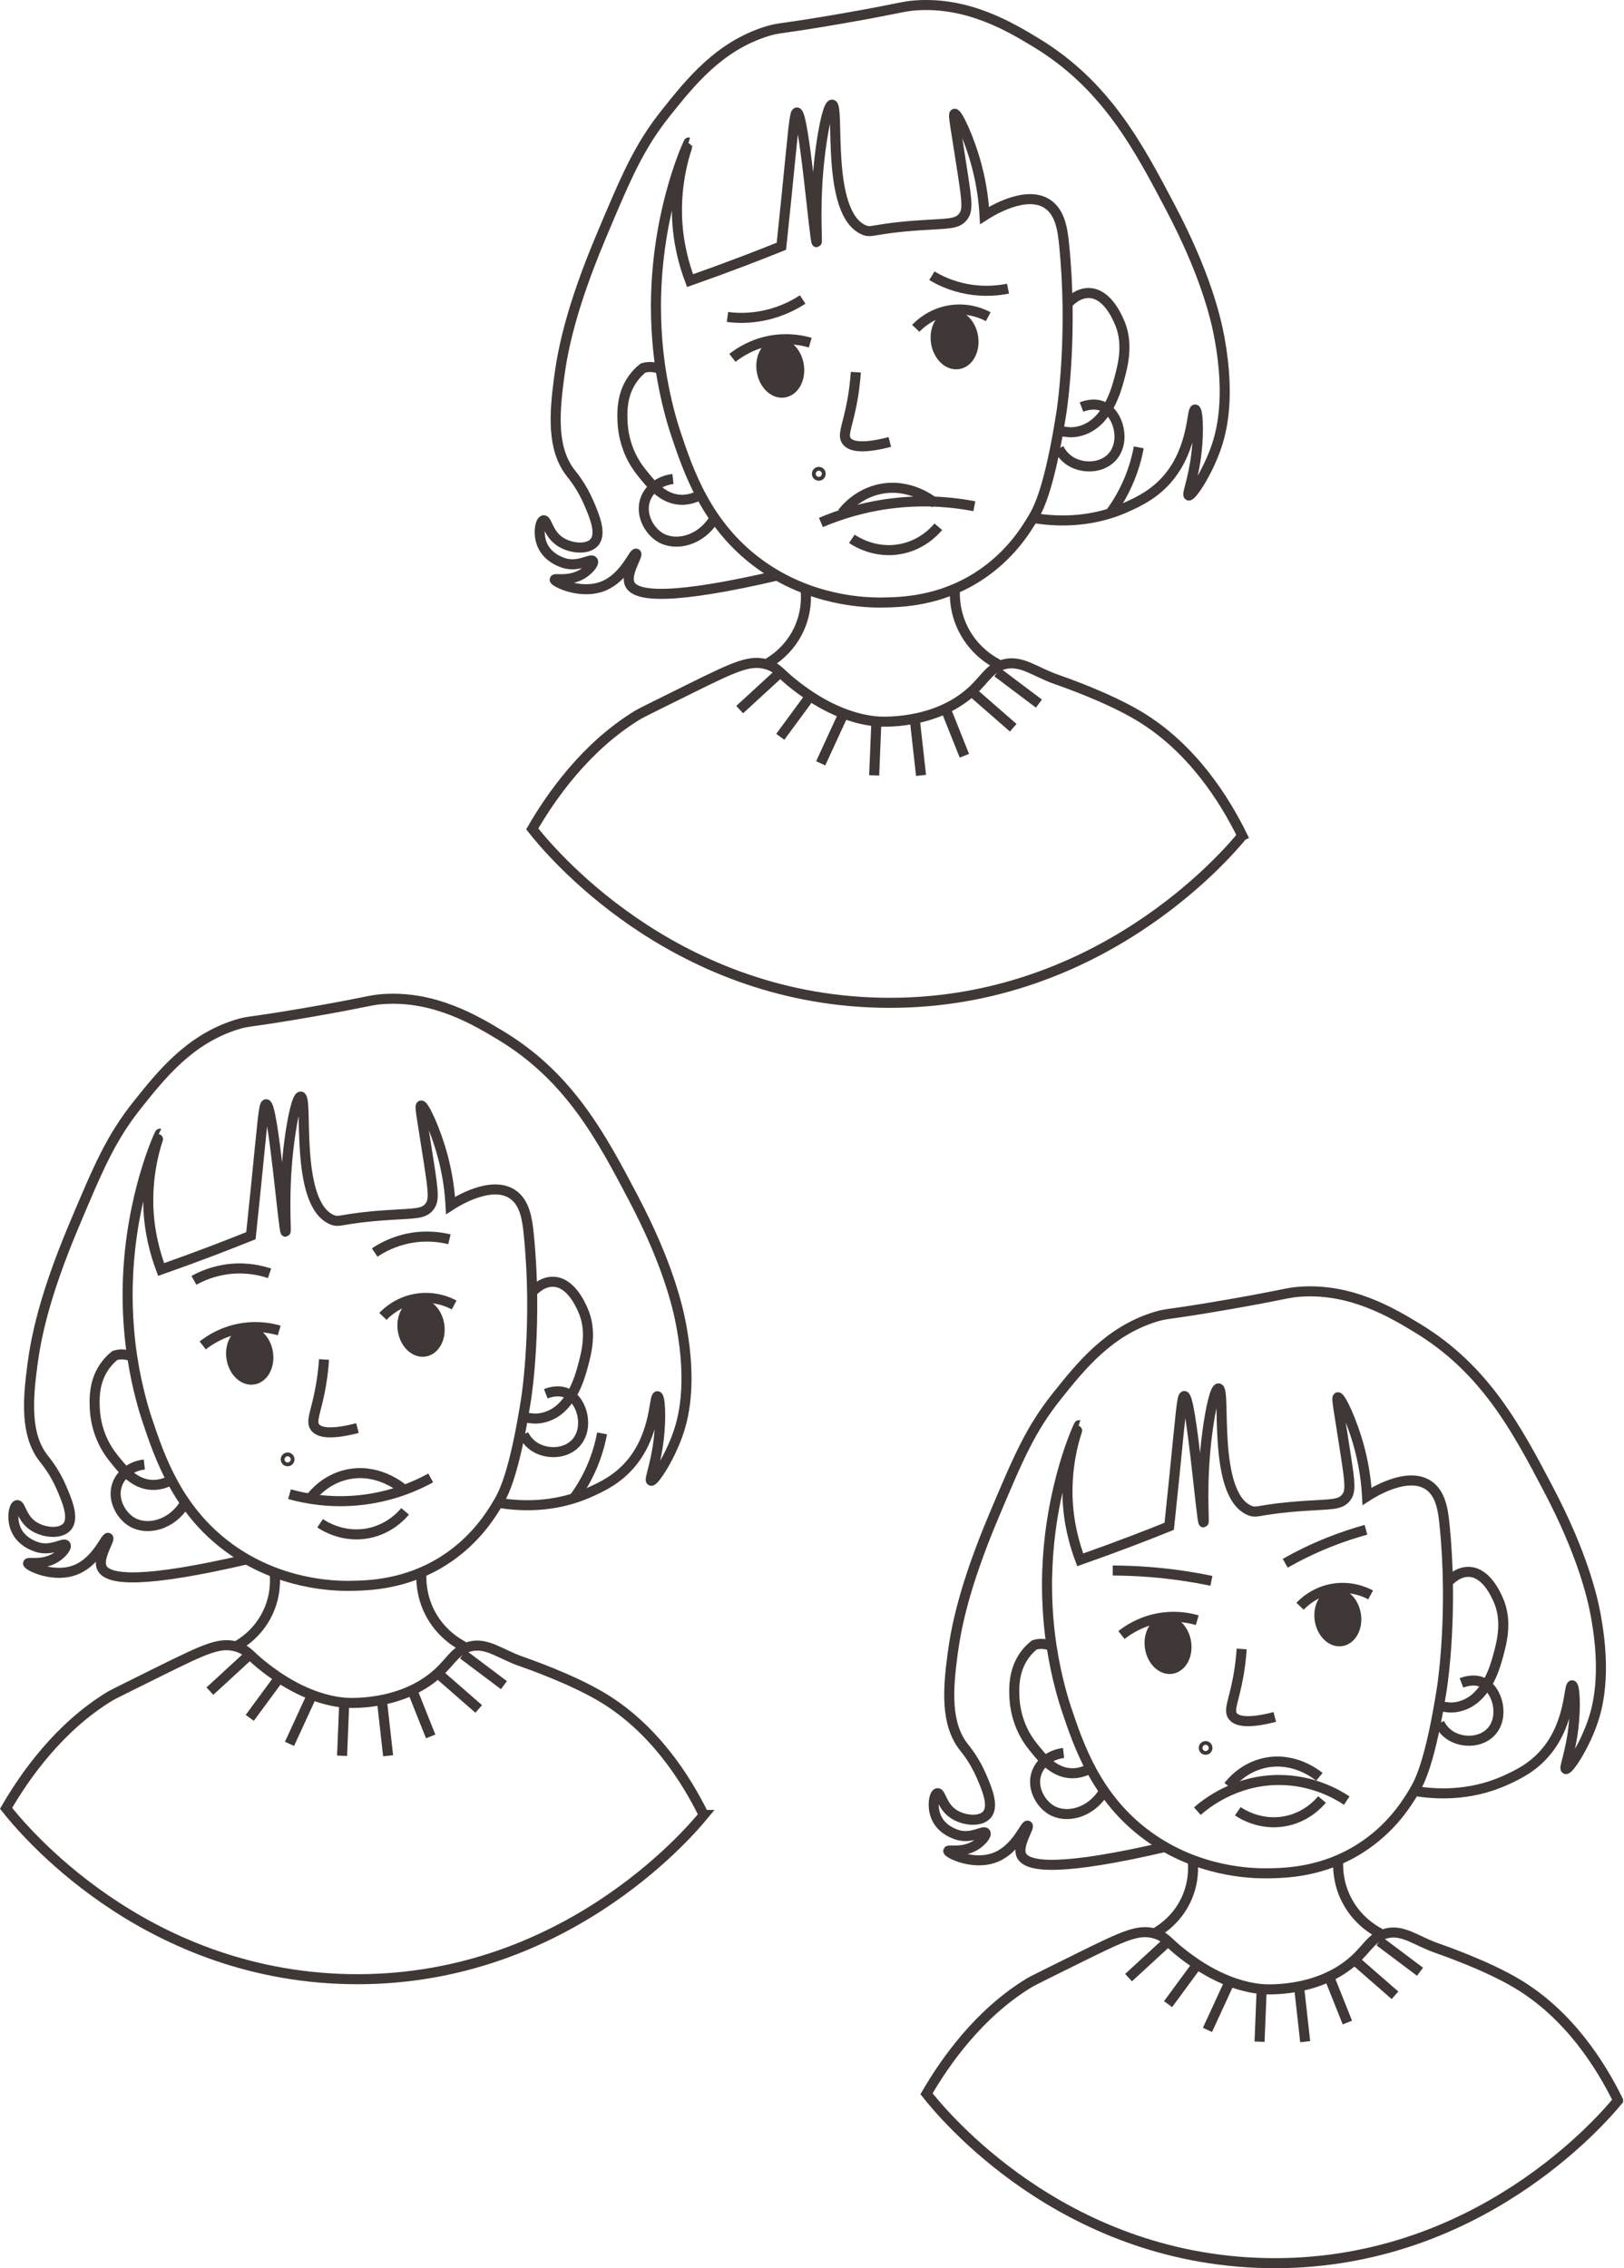 <?xml version="1.0" encoding="UTF-8"?>
<svg id="Lag_1" xmlns="http://www.w3.org/2000/svg" viewBox="0 0 646.57 902.69">
  <defs>
    <style>
      .cls-1 {
        fill: #403836;
      }

      .cls-1, .cls-2 {
        stroke: #403836;
        stroke-miterlimit: 10;
        stroke-width: 4px;
      }

      .cls-2 {
        fill: none;
      }
    </style>
  </defs>
  <path class="cls-2" d="M50.88,510.36c-.41,13.83,1.03,24.77,1.74,29.47,2.03,13.33,5.23,23.06,5.91,25.09,4.99,14.89,12.07,36.01,32.6,51.04,20.01,14.65,41.49,15.26,48.26,15.17,7.37-.09,22.34-.47,37.44-10.13,12.48-7.98,18.74-18.27,21.52-22.96,2.15-3.63,6.44-11.56,11.12-41.29.35-2.19,4.56-31.03,1.02-65.78-.56-5.49-1.45-12.5-6.63-15.81-8.55-5.47-22.39,3.24-24.48,4.59-.25-4.67-.96-11.46-3.06-19.38-2.94-11.07-7.66-20.72-8.67-20.4-.69.22.4,5.13,3.18,23.31,1.76,11.49,2.1,14.62,0,17.12-2.36,2.82-5.84,2.47-16.27,3.16-19.08,1.26-19.24,3.23-22.46,1.82-15.08-6.6-9.25-48.8-12.38-48.97-1.37-.08-3.22,7.97-4.47,17.37-2.74,20.59-1.11,36.4-1.56,36.44-.81.07-4.94-50.85-7.73-50.76-.98.03-1.37,6.35-4.08,33.14-.8,7.93-1.49,14.53-1.98,19.18-4.86,1.95-9.8,3.89-14.84,5.81-7.08,2.69-14.05,5.24-20.91,7.65-2.35-6.27-4.81-15-5.1-25.5-.46-16.5,4.68-28.53,4.59-28.55-.12-.03-11.71,24.64-12.75,59.15Z"/>
  <path class="cls-2" d="M67.52,589.37c-1.54.76-3.97,1.68-6.92,1.59-7.43-.22-12.23-6.74-15.44-10.71-7.04-8.7-7.41-18.11-7.47-20.92-.07-3.04-.13-8.91,3.24-14.45.85-1.39,2.31-3.42,4.77-5.41.07-.02.14-.05.21-.07,1.5-.47,3.72-.68,6.71.43"/>
  <path class="cls-2" d="M57.46,582.84c-4.86.55-8.99,3.43-10.65,7.56-2.42,6.01,1.18,12.6,5.67,15.29,6.11,3.66,15.79,1.24,20.92-7.02"/>
  <path class="cls-2" d="M211.84,514.29c1.11-1.22,4.25-4.32,8.47-4.18,6.94.22,10.73,9.03,11.56,10.78,4.06,8.61,1.61,17.59.13,23.02-1.1,4.02-4.2,15.4-12.9,19.31-2.79,1.25-5.34,1.47-6.99,1.29l-2.65-.29"/>
  <path class="cls-2" d="M217.3,554.69c1.6-.62,5.22-1.72,8.53-.16,6.16,2.91,8.85,13.93,3.38,19.8-4.19,4.49-11.67,4.52-16.42,1.45-2.32-1.5-3.63-3.52-4.34-4.88"/>
  <g>
    <path class="cls-2" d="M115.26,594.65c5.98,1.68,15.97,3.68,28.25,2.35,12.81-1.39,22.45-5.78,27.97-8.82"/>
    <path class="cls-2" d="M127.45,606.22c1.49,1.01,9.11,5.93,19.15,3.98,8.4-1.63,13.29-7.05,14.68-8.71"/>
    <path class="cls-2" d="M160.21,592.4c-1.14-.94-10.23-8.21-22.08-5.56-8.29,1.86-13.04,7.47-14.44,9.28"/>
  </g>
  <path class="cls-2" d="M129.01,541.05c-.22,3.34-.74,8.49-2.1,14.7-1.57,7.15-3.01,10.01-1.56,12.15,1.05,1.54,4.3,3.72,16.96.45"/>
  <ellipse class="cls-1" cx="99.44" cy="539.45" rx="7.35" ry="9.67" transform="translate(-82.91 22.11) rotate(-8.97)"/>
  <path class="cls-1" d="M174.89,527.2c.83,5.28-1.74,10.07-5.75,10.7s-7.94-3.13-8.77-8.41c-.83-5.28,1.74-10.07,5.75-10.7,4.01-.63,7.94,3.13,8.77,8.41Z"/>
  <path class="cls-2" d="M80.71,535.45c2.53-1.99,8.21-5.88,16.45-7,6.1-.83,11.09.2,14,1.05"/>
  <path class="cls-2" d="M152.46,523.9c1.42-1.49,5.79-5.71,12.95-7,7.71-1.39,13.65,1.51,15.4,2.45"/>
  <path class="cls-2" d="M77.21,509.56c2.78-1.56,7.74-3.86,14.35-4.55,7.04-.73,12.67.71,15.75,1.75"/>
  <path class="cls-2" d="M149.17,498.49c2.64-1.78,7.39-4.49,13.92-5.72,6.96-1.31,12.69-.34,15.84.44"/>
  <path class="cls-2" d="M280.2,722.32c-6.9-14.02-19.59-34.34-40.44-46.83-12.06-7.22-29.2-13.22-32.46-14.37-8.17-2.86-13.49-7.57-20.22-5.85-5.85,1.49-7.27,5.66-12.77,10.64-14.89,13.49-36.37,11.79-37.25,11.71-15.16-1.42-27.39-10.77-31.4-13.84-6.53-4.99-7.06-7.25-11.71-8.51-6.41-1.75-11.99.77-29.8,9.58-12.83,6.35-19.25,9.52-20.22,10.11-20.58,12.43-34.15,32.03-41.51,44.7,6.27,7.95,53.87,66.2,136.09,67.98,84.82,1.84,135.64-57.94,141.7-65.32Z"/>
  <path class="cls-2" d="M83.56,673.03l15.88-14.59-15.88,14.59Z"/>
  <path class="cls-2" d="M99.44,683.67l11.73-15.93-11.73,15.93Z"/>
  <path class="cls-2" d="M115.26,694.02l8.43-18.31-8.43,18.31Z"/>
  <path class="cls-2" d="M136.19,698.75l.86-21.13-.86,21.13Z"/>
  <path class="cls-2" d="M154.52,698.75l-2.37-21.13,2.37,21.13Z"/>
  <path class="cls-2" d="M171.47,691.06l-7.2-18.04,7.2,18.04Z"/>
  <path class="cls-2" d="M190.59,680.12l-16.29-14.21,16.29,14.21Z"/>
  <path class="cls-2" d="M200.64,670.66l-16.26-12.22,16.26,12.22Z"/>
  <path class="cls-2" d="M198.34,598.06c7.59,1.28,21.9,2.47,36.76-4.32,4.48-2.04,10.93-4.99,16.35-11.58,9.75-11.85,8.9-26.66,10.31-26.5,1.05.12,1.56,8.4.48,17.36-1.21,10.05-3.82,15.94-3.02,16.29,1.02.44,6.93-8.19,10.52-18.16,2.19-6.08,5.94-19.37,1.54-43.41-1.49-8.14-5.66-25.33-19.04-50.78-12.69-24.13-25.35-48.2-52.69-64.75-9.92-6-26.45-16.01-46.97-14.6-5.32.37-6.21,1.18-28.56,5.08-25.11,4.38-24.75,3.49-29.83,5.08-18.64,5.82-29.76,19.73-39.36,31.74-10.71,13.4-15.6,25.01-25.39,48.24-11.9,28.23-15.09,44.68-16.5,55.22-1.94,14.47-2.84,28.09,4.44,37.45,1.01,1.29,4.41,5.37,7.14,11.76,2.16,5.05,5.18,12.1,2.11,15.51-2.72,3.02-9.44,2.34-13.53-.48-4.53-3.13-4.91-8.47-6.28-8.21-1.31.25-2.33,5.39-.48,9.66,2.39,5.53,8.52,7.09,9.18,7.25,5.48,1.31,9.93-2.15,10.63-.97.49.83-1.31,3.08-3.41,4.57-5.26,3.72-11.47,2.02-11.57,2.67-.13.86,10.31,6.25,19.33,2.42,8.2-3.49,11.6-13.07,12.56-12.56.91.48-4.29,7.82-2.54,11.82,2.32,5.31,17.41,6.09,57.72-3.27"/>
  <path class="cls-2" d="M239.7,570.46c-.71,3.86-2,8.78-4.41,14.17-2.16,4.83-4.63,8.7-6.8,11.64"/>
  <path class="cls-2" d="M109.32,625.8c.29,2.74.6,9.13-2.75,16.13-3.88,8.11-10.29,12.04-12.63,13.33"/>
  <path class="cls-2" d="M167.79,625.78c-.17,2.92-.11,9.04,3.18,15.66,4.23,8.51,11.14,12.53,13.67,13.84"/>
  <circle class="cls-2" cx="114.51" cy="580.8" r=".75"/>
  <path class="cls-2" d="M261.23,116.89c-.42,14.07,1.05,25.21,1.77,29.99,2.06,13.57,5.32,23.46,6.01,25.53,5.08,15.15,12.28,36.64,33.18,51.94,20.36,14.91,42.22,15.53,49.11,15.44,7.5-.09,22.73-.48,38.09-10.31,12.7-8.13,19.07-18.59,21.9-23.36,2.19-3.69,6.55-11.76,11.31-42.02.35-2.23,4.64-31.58,1.04-66.93-.57-5.58-1.48-12.72-6.75-16.09-8.7-5.57-22.78,3.3-24.91,4.67-.26-4.75-.97-11.66-3.11-19.72-2.99-11.27-7.79-21.09-8.82-20.75-.71.23.41,5.22,3.23,23.72,1.79,11.69,2.13,14.88,0,17.42-2.41,2.87-5.94,2.51-16.55,3.21-19.42,1.29-19.58,3.29-22.85,1.85-15.35-6.72-9.41-49.66-12.6-49.84-1.4-.08-3.28,8.11-4.55,17.68-2.79,20.95-1.13,37.04-1.59,37.09-.82.07-5.03-51.74-7.87-51.65-1,.03-1.39,6.46-4.15,33.73-.82,8.07-1.52,14.79-2.02,19.51-4.94,1.99-9.98,3.96-15.1,5.91-7.2,2.74-14.3,5.33-21.27,7.78-2.4-6.38-4.89-15.26-5.19-25.94-.46-16.79,4.76-29.03,4.67-29.06-.13-.03-11.92,25.07-12.97,60.19Z"/>
  <path class="cls-2" d="M278.17,197.29c-1.57.77-4.04,1.71-7.04,1.62-7.56-.23-12.44-6.86-15.72-10.9-7.17-8.85-7.54-18.43-7.6-21.29-.07-3.1-.14-9.07,3.3-14.7.86-1.41,2.35-3.48,4.86-5.51.07-.02.14-.05.21-.07,1.53-.47,3.78-.7,6.83.44"/>
  <path class="cls-2" d="M267.93,190.64c-4.95.56-9.15,3.49-10.84,7.69-2.46,6.11,1.2,12.82,5.77,15.56,6.22,3.72,16.07,1.26,21.29-7.14"/>
  <path class="cls-2" d="M425.03,120.88c1.13-1.24,4.33-4.39,8.62-4.26,7.06.22,10.92,9.19,11.76,10.97,4.13,8.76,1.64,17.9.14,23.42-1.12,4.09-4.27,15.67-13.13,19.65-2.84,1.27-5.43,1.5-7.11,1.31l-2.7-.3"/>
  <path class="cls-2" d="M430.58,161.99c1.63-.63,5.31-1.76,8.68-.16,6.27,2.96,9,14.17,3.44,20.14-4.26,4.57-11.88,4.6-16.71,1.47-2.36-1.53-3.7-3.58-4.42-4.96"/>
  <g>
    <path class="cls-2" d="M326.84,207.93c6.9-2.94,16.88-6.31,29.27-7.71,13.15-1.49,24.19-.22,31.8,1.25"/>
    <path class="cls-2" d="M339.15,214.44c1.52,1.02,9.27,6.03,19.49,4.05,8.55-1.66,13.52-7.17,14.93-8.86"/>
    <path class="cls-2" d="M372.49,200.37c-1.16-.96-10.41-8.36-22.47-5.66-8.44,1.89-13.27,7.6-14.7,9.44"/>
  </g>
  <path class="cls-2" d="M340.74,148.12c-.23,3.4-.75,8.64-2.14,14.96-1.6,7.27-3.07,10.19-1.58,12.36,1.07,1.56,4.38,3.79,17.25.46"/>
  <ellipse class="cls-1" cx="310.65" cy="146.49" rx="7.48" ry="9.84" transform="translate(-19.04 50.23) rotate(-8.97)"/>
  <path class="cls-1" d="M387.43,134.03c.85,5.37-1.77,10.25-5.85,10.89-4.08.64-8.07-3.19-8.92-8.56-.85-5.37,1.77-10.25,5.85-10.89,4.08-.64,8.07,3.19,8.92,8.56Z"/>
  <path class="cls-2" d="M291.6,142.42c2.58-2.03,8.36-5.99,16.74-7.12,6.2-.84,11.28.21,14.25,1.07"/>
  <path class="cls-2" d="M364.6,130.67c1.44-1.52,5.89-5.81,13.18-7.12,7.85-1.42,13.89,1.54,15.67,2.49"/>
  <path class="cls-2" d="M289.63,126.14c3.1.42,8.5.78,15.1-.69,7.02-1.56,12.11-4.47,14.83-6.26"/>
  <path class="cls-2" d="M371.02,109.73c2.7,1.64,7.55,4.14,14.2,5.33,7.08,1.27,12.9.47,16.1-.19"/>
  <path class="cls-2" d="M494.59,332.58c-7.02-14.27-19.93-34.95-41.16-47.65-12.27-7.35-29.71-13.46-33.03-14.62-8.31-2.91-13.73-7.7-20.58-5.96-5.96,1.52-7.4,5.76-13,10.83-15.16,13.73-37.01,12-37.91,11.91-15.42-1.44-27.87-10.96-31.95-14.08-6.64-5.08-7.19-7.38-11.91-8.66-6.53-1.78-12.2.78-30.33,9.75-13.06,6.46-19.59,9.69-20.58,10.29-20.94,12.65-34.76,32.6-42.24,45.49,6.38,8.09,54.82,67.36,138.48,69.18,86.31,1.88,138.03-58.96,144.19-66.47Z"/>
  <path class="cls-2" d="M294.49,282.41l16.16-14.84-16.16,14.84Z"/>
  <path class="cls-2" d="M310.65,293.24l11.93-16.21-11.93,16.21Z"/>
  <path class="cls-2" d="M326.75,303.78l8.58-18.64-8.58,18.64Z"/>
  <path class="cls-2" d="M348.04,308.59l.88-21.5-.88,21.5Z"/>
  <path class="cls-2" d="M366.7,308.59l-2.41-21.5,2.41,21.5Z"/>
  <path class="cls-2" d="M383.95,300.77l-7.33-18.35,7.33,18.35Z"/>
  <path class="cls-2" d="M403.4,289.63l-16.58-14.46,16.58,14.46Z"/>
  <path class="cls-2" d="M413.63,280.01l-16.55-12.44,16.55,12.44Z"/>
  <path class="cls-2" d="M411.29,206.12c7.72,1.31,22.29,2.51,37.41-4.39,4.56-2.08,11.12-5.08,16.64-11.79,9.92-12.06,9.06-27.13,10.49-26.97,1.07.12,1.59,8.55.49,17.66-1.23,10.22-3.89,16.22-3.07,16.57,1.04.45,7.05-8.34,10.71-18.48,2.23-6.19,6.04-19.71,1.57-44.17-1.52-8.29-5.76-25.78-19.38-51.67-12.91-24.55-25.79-49.04-53.61-65.89-10.09-6.11-26.92-16.29-47.8-14.86-5.42.37-6.32,1.2-29.07,5.17-25.55,4.46-25.18,3.55-30.36,5.17-18.97,5.92-30.28,20.08-40.05,32.3-10.9,13.63-15.88,25.45-25.84,49.09-12.11,28.73-15.35,45.46-16.79,56.2-1.98,14.73-2.89,28.58,4.52,38.11,1.03,1.32,4.48,5.47,7.27,11.96,2.2,5.13,5.27,12.31,2.14,15.78-2.77,3.07-9.61,2.38-13.77-.49-4.61-3.18-5-8.62-6.39-8.36-1.33.25-2.37,5.49-.49,9.83,2.44,5.63,8.67,7.22,9.34,7.38,5.58,1.33,10.11-2.19,10.82-.98.5.85-1.33,3.14-3.47,4.65-5.35,3.79-11.67,2.06-11.77,2.72-.13.87,10.49,6.36,19.67,2.46,8.35-3.55,11.81-13.3,12.78-12.78.92.49-4.36,7.96-2.58,12.03,2.36,5.4,17.71,6.19,58.74-3.33"/>
  <path class="cls-2" d="M453.38,178.05c-.73,3.93-2.03,8.93-4.49,14.42-2.2,4.91-4.71,8.86-6.92,11.84"/>
  <path class="cls-2" d="M320.71,234.36c.3,2.79.61,9.3-2.8,16.42-3.95,8.26-10.47,12.26-12.85,13.57"/>
  <path class="cls-2" d="M380.2,234.34c-.17,2.98-.11,9.19,3.24,15.94,4.3,8.66,11.34,12.75,13.91,14.08"/>
  <circle class="cls-2" cx="325.99" cy="188.56" r=".76"/>
  <path class="cls-2" d="M416.92,625.83c-.41,13.71,1.02,24.55,1.73,29.21,2.01,13.21,5.18,22.85,5.85,24.87,4.95,14.76,11.96,35.69,32.31,50.59,19.83,14.52,41.12,15.12,47.83,15.04,7.31-.09,22.14-.46,37.1-10.04,12.37-7.91,18.57-18.11,21.33-22.75,2.13-3.6,6.38-11.46,11.02-40.93.34-2.17,4.52-30.76,1.01-65.19-.55-5.44-1.44-12.38-6.57-15.67-8.48-5.42-22.19,3.21-24.26,4.55-.25-4.63-.95-11.36-3.03-19.2-2.92-10.98-7.59-20.54-8.59-20.22-.69.22.4,5.08,3.15,23.1,1.74,11.39,2.08,14.49,0,16.97-2.34,2.79-5.79,2.44-16.12,3.13-18.91,1.25-19.07,3.2-22.26,1.8-14.95-6.55-9.17-48.37-12.27-48.54-1.36-.08-3.19,7.89-4.43,17.22-2.72,20.41-1.1,36.08-1.55,36.12-.8.07-4.89-50.4-7.66-50.31-.97.03-1.35,6.29-4.04,32.85-.8,7.86-1.48,14.4-1.97,19.01-4.81,1.94-9.72,3.86-14.71,5.76-7.01,2.67-13.92,5.19-20.72,7.58-2.33-6.21-4.77-14.86-5.05-25.27-.45-16.35,4.63-28.28,4.55-28.3-.12-.03-11.61,24.42-12.63,58.62Z"/>
  <path class="cls-2" d="M433.41,704.14c-1.53.75-3.93,1.66-6.86,1.57-7.37-.22-12.12-6.68-15.31-10.62-6.98-8.62-7.34-17.95-7.41-20.74-.07-3.02-.13-8.83,3.21-14.32.84-1.38,2.29-3.39,4.73-5.36.07-.02.14-.05.21-.07,1.49-.46,3.68-.68,6.65.43"/>
  <path class="cls-2" d="M423.44,697.66c-4.82.55-8.91,3.4-10.56,7.49-2.4,5.95,1.17,12.49,5.62,15.16,6.06,3.63,15.65,1.23,20.74-6.96"/>
  <path class="cls-2" d="M576.45,629.72c1.1-1.21,4.21-4.28,8.39-4.15,6.88.22,10.64,8.95,11.46,10.69,4.03,8.53,1.6,17.43.13,22.81-1.09,3.99-4.16,15.26-12.79,19.14-2.76,1.24-5.29,1.46-6.93,1.28l-2.63-.29"/>
  <path class="cls-2" d="M581.86,669.76c1.59-.61,5.17-1.71,8.45-.16,6.11,2.88,8.77,13.81,3.35,19.62-4.15,4.45-11.57,4.48-16.27,1.44-2.3-1.49-3.6-3.48-4.3-4.84"/>
  <g>
    <path class="cls-2" d="M476.71,720.8c3.04-2.67,14.91-12.46,32.62-12.41,13.38.04,23.02,5.67,26.86,8.21"/>
    <path class="cls-2" d="M492.81,720.84c1.48,1,9.03,5.87,18.98,3.94,8.33-1.61,13.17-6.98,14.55-8.63"/>
    <path class="cls-2" d="M525.28,707.14c-1.13-.94-10.14-8.14-21.89-5.51-8.22,1.84-12.92,7.4-14.31,9.19"/>
  </g>
  <path class="cls-2" d="M494.36,656.25c-.22,3.31-.73,8.42-2.08,14.57-1.55,7.08-2.99,9.92-1.54,12.04,1.04,1.52,4.26,3.69,16.8.45"/>
  <ellipse class="cls-1" cx="465.05" cy="654.66" rx="7.28" ry="9.59" transform="translate(-96.4 80.53) rotate(-8.97)"/>
  <path class="cls-1" d="M539.83,642.52c.83,5.23-1.73,9.98-5.7,10.61-3.97.63-7.86-3.1-8.69-8.33-.83-5.23,1.73-9.98,5.7-10.61,3.97-.63,7.86,3.1,8.69,8.33Z"/>
  <path class="cls-2" d="M446.49,650.7c2.51-1.97,8.14-5.83,16.3-6.94,6.04-.82,10.99.2,13.88,1.04"/>
  <path class="cls-2" d="M517.6,639.25c1.41-1.48,5.74-5.66,12.83-6.94,7.64-1.38,13.53,1.5,15.26,2.43"/>
  <path class="cls-2" d="M443.02,625.03c4.66.02,9.6.2,14.79.61,8.97.71,17.17,1.98,24.49,3.5"/>
  <path class="cls-2" d="M511.69,622.14c4.99-2.83,10.83-5.74,17.49-8.4,5.21-2.07,10.13-3.67,14.65-4.92"/>
  <path class="cls-2" d="M644.2,835.91c-6.83-13.9-19.41-34.04-40.09-46.41-11.95-7.16-28.94-13.11-32.17-14.24-8.1-2.84-13.37-7.5-20.04-5.8-5.8,1.48-7.21,5.61-12.66,10.55-14.76,13.37-36.05,11.68-36.92,11.6-15.02-1.4-27.15-10.68-31.12-13.71-6.47-4.95-7-7.19-11.6-8.44-6.36-1.73-11.88.76-29.54,9.49-12.72,6.29-19.08,9.44-20.04,10.02-20.4,12.32-33.85,31.75-41.14,44.3,6.22,7.88,53.39,65.61,134.88,67.38,84.06,1.83,134.44-57.42,140.44-64.74Z"/>
  <path class="cls-2" d="M449.31,787.05l15.74-14.46-15.74,14.46Z"/>
  <path class="cls-2" d="M465.05,797.6l11.62-15.79-11.62,15.79Z"/>
  <path class="cls-2" d="M480.73,807.86l8.36-18.15-8.36,18.15Z"/>
  <path class="cls-2" d="M501.47,812.55l.85-20.94-.85,20.94Z"/>
  <path class="cls-2" d="M519.64,812.55l-2.34-20.94,2.34,20.94Z"/>
  <path class="cls-2" d="M536.44,804.93l-7.14-17.88,7.14,17.88Z"/>
  <path class="cls-2" d="M555.39,794.08l-16.15-14.08,16.15,14.08Z"/>
  <path class="cls-2" d="M565.36,784.71l-16.12-12.11,16.12,12.11Z"/>
  <path class="cls-2" d="M563.07,712.74c7.52,1.27,21.71,2.44,36.43-4.28,4.44-2.03,10.83-4.94,16.2-11.48,9.66-11.75,8.83-26.42,10.22-26.27,1.04.12,1.54,8.33.47,17.2-1.2,9.96-3.79,15.8-2.99,16.14,1.01.44,6.87-8.12,10.43-18,2.17-6.03,5.89-19.2,1.53-43.02-1.48-8.07-5.61-25.11-18.87-50.33-12.58-23.91-25.12-47.77-52.22-64.17-9.83-5.95-26.22-15.87-46.56-14.47-5.28.36-6.15,1.17-28.31,5.03-24.88,4.34-24.53,3.46-29.57,5.03-18.47,5.76-29.5,19.56-39.01,31.46-10.61,13.28-15.46,24.79-25.17,47.81-11.79,27.98-14.95,44.28-16.36,54.74-1.93,14.34-2.82,27.84,4.4,37.12,1,1.28,4.37,5.32,7.08,11.65,2.14,5,5.14,11.99,2.09,15.37-2.69,2.99-9.36,2.32-13.41-.48-4.49-3.1-4.87-8.4-6.23-8.14-1.3.24-2.31,5.34-.48,9.58,2.37,5.48,8.45,7.03,9.1,7.18,5.43,1.29,9.84-2.13,10.54-.96.49.83-1.3,3.06-3.38,4.53-5.21,3.69-11.37,2.01-11.46,2.65-.12.85,10.22,6.2,19.16,2.39,8.13-3.46,11.5-12.96,12.45-12.45.9.48-4.25,7.75-2.52,11.72,2.3,5.26,17.25,6.03,57.21-3.24"/>
  <path class="cls-2" d="M474.84,740.25c.29,2.71.59,9.05-2.72,15.99-3.85,8.04-10.2,11.94-12.52,13.22"/>
  <path class="cls-2" d="M532.79,740.22c-.16,2.9-.11,8.96,3.15,15.52,4.19,8.44,11.04,12.42,13.54,13.72"/>
  <circle class="cls-2" cx="479.99" cy="695.64" r=".74"/>
</svg>
